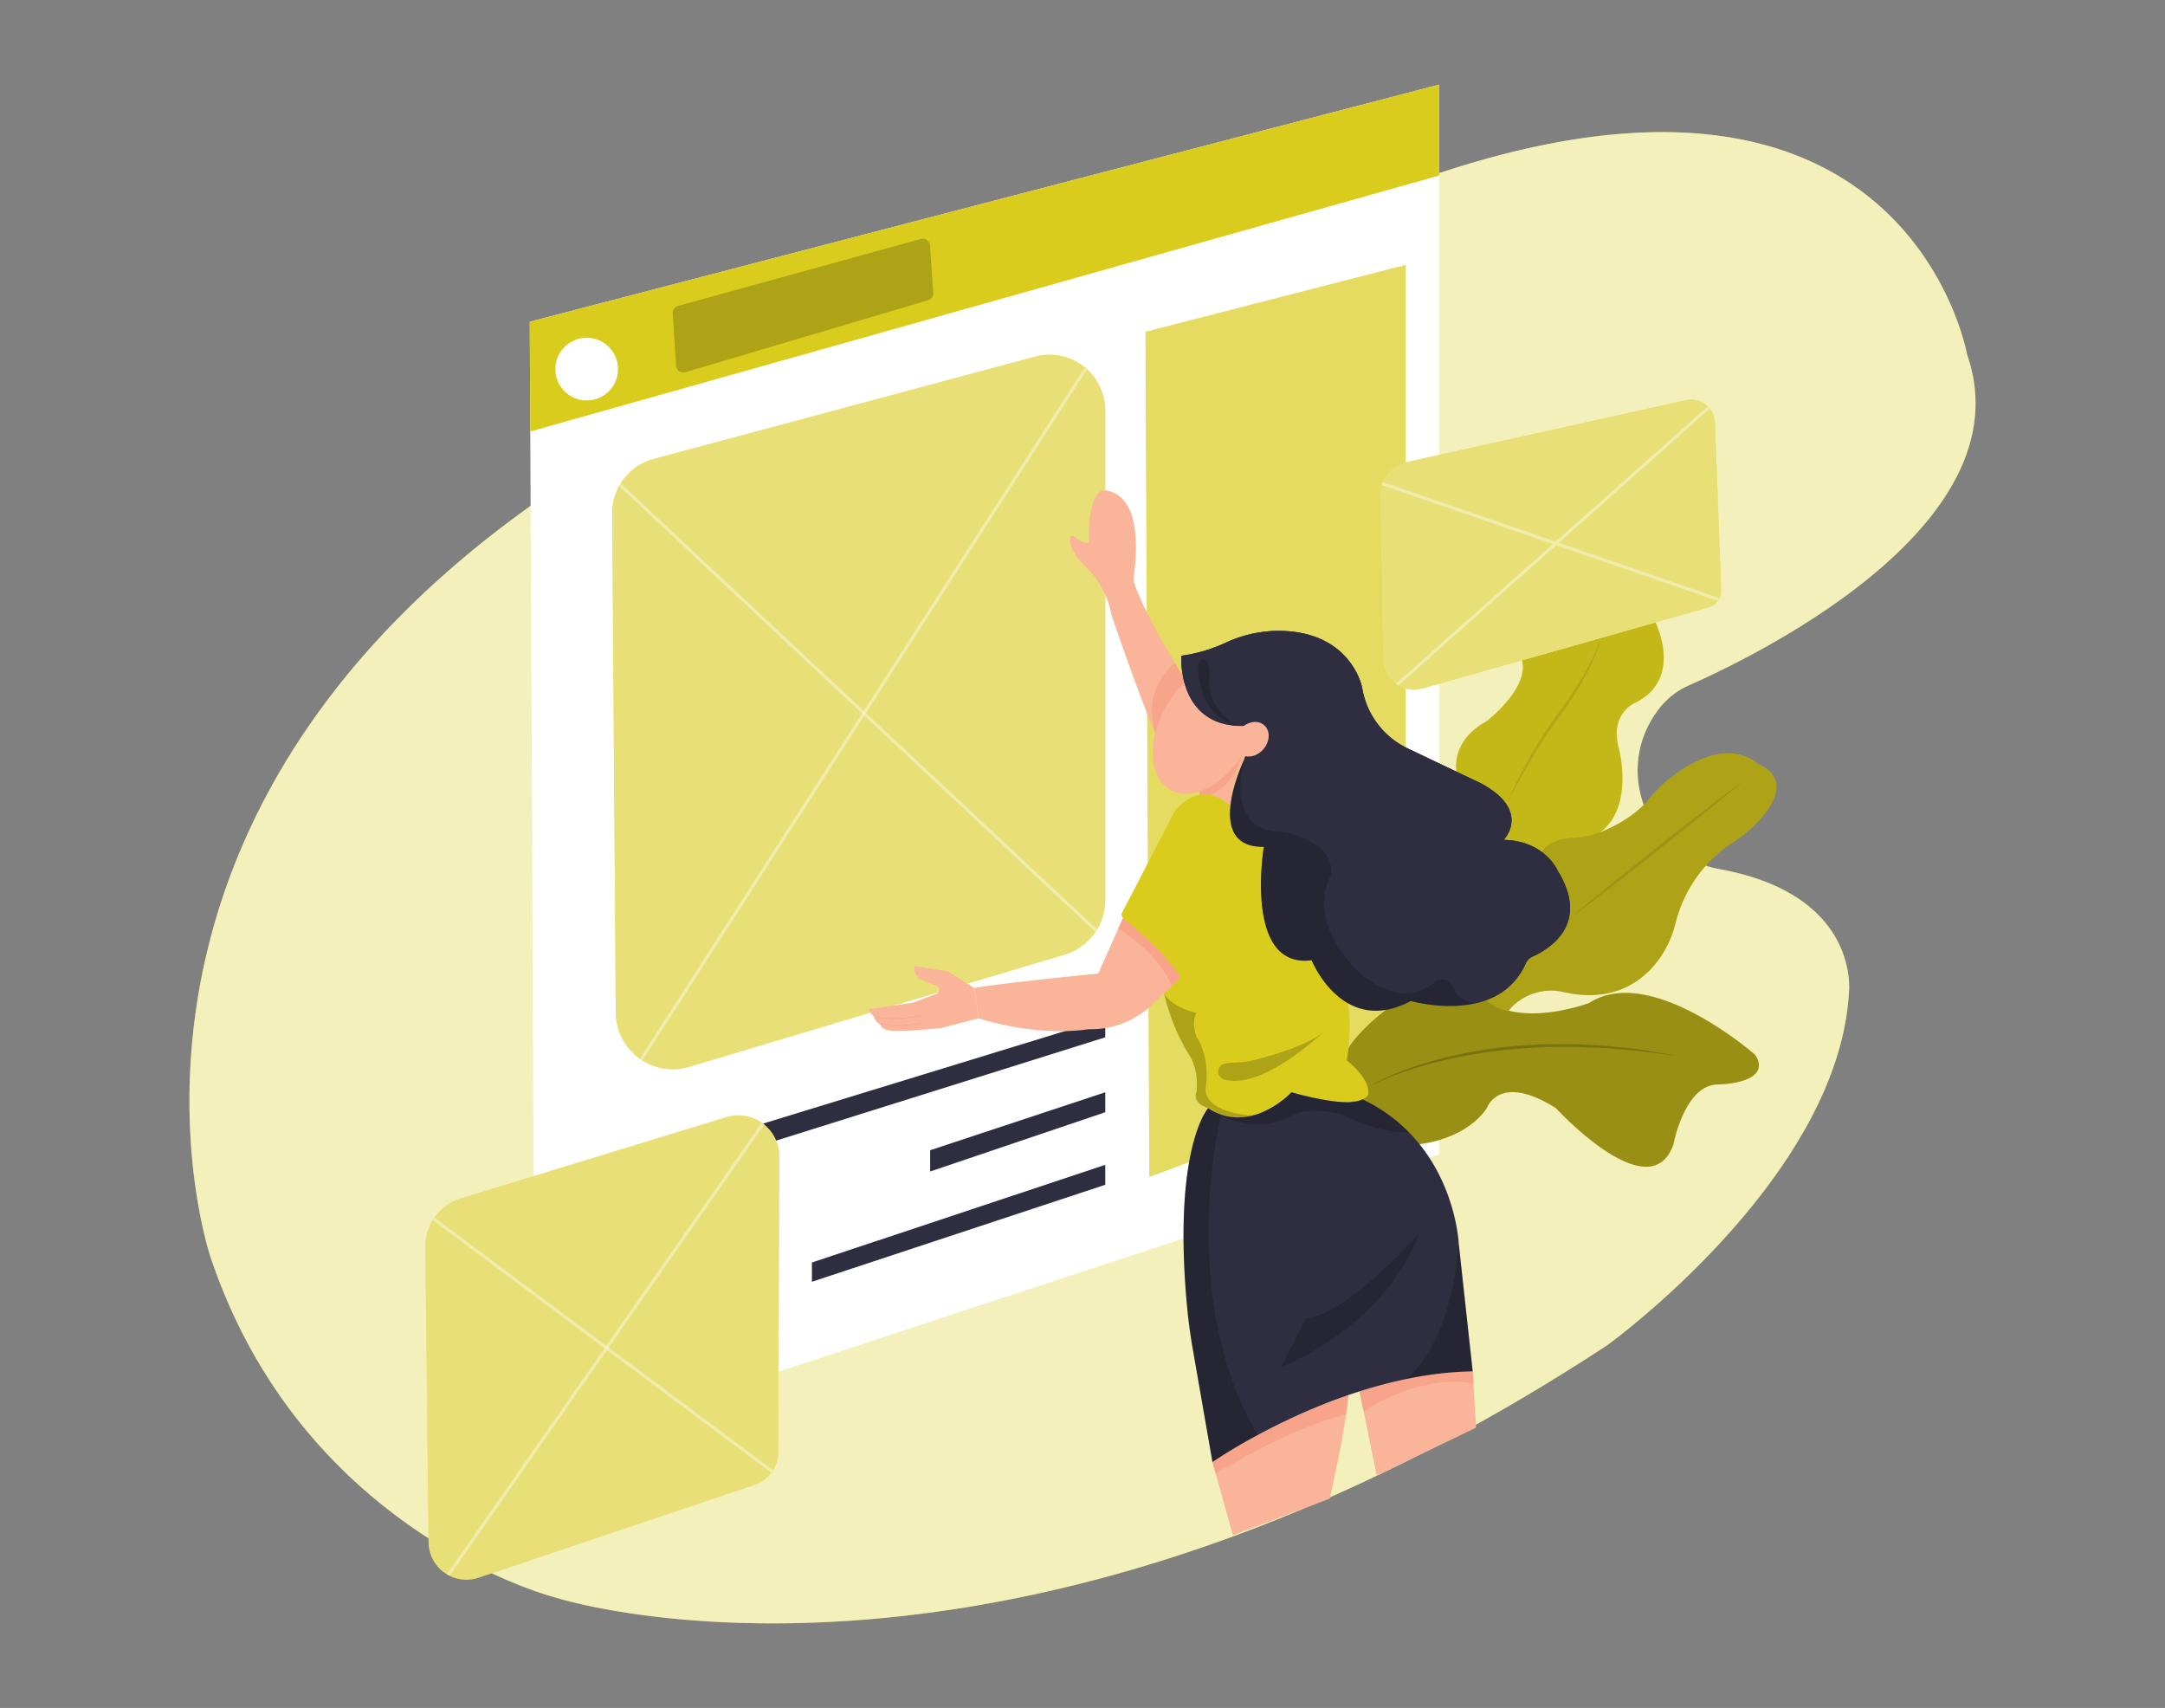  <!DOCTYPE svg PUBLIC "-//W3C//DTD SVG 1.1//EN" "http://www.w3.org/Graphics/SVG/1.1/DTD/svg11.dtd">
<svg id="fd0daeff-1e22-4769-bdfe-68c92a5cdddd" data-name="Layer 1" xmlns="http://www.w3.org/2000/svg" width="865.76" height="682.89" viewBox="0 0 865.76 682.89">
<rect x="0" y="0" width="865.76" height="682.89" fill="#808080" stroke="none"/>
<defs>
<style xmlns="http://www.w3.org/1999/xhtml">*, ::after, ::before { box-sizing: border-box; }
img, svg { vertical-align: middle; }
</style>
<style xmlns="http://www.w3.org/1999/xhtml">*, body, html { -webkit-font-smoothing: antialiased; }
img, svg { max-width: 100%; }
</style>
</defs>
<path d="M212.19,202.26C26.4,335,84.3,502.93,84.3,502.93c37.19,110.49,137.79,135.79,137.79,135.79s178.72,58.07,420.65-100.89c0,0,92.08-66.38,96.6-140.65,0,0,5.12-39.34-51.77-49.67-28.6-5.19-42.11-38.56-25.44-62.36l.79-1.11a30.68,30.68,0,0,1,12.42-10c27.74-12.25,134.95-64.56,111.27-132.25,0,0-24.54-141.11-224.48-67.89Z" fill="#d9cc1c" data-primary="true"/>
<path d="M212.19,202.26C26.4,335,84.3,502.93,84.3,502.93c37.19,110.49,137.79,135.79,137.79,135.79s178.72,58.07,420.65-100.89c0,0,92.08-66.38,96.6-140.65,0,0,5.12-39.34-51.77-49.67-28.6-5.19-42.11-38.56-25.44-62.36l.79-1.11a30.68,30.68,0,0,1,12.42-10c27.74-12.25,134.95-64.56,111.27-132.25,0,0-24.54-141.11-224.48-67.89Z" fill="#fff" opacity="0.7"/>
<path d="M582.43,308.48s-2.68-12.15,12.2-20.23c0,0,17-13.13,14-24.24L662,248.88s11.62,22.79-8.56,32.35c0,0-9.92,4.35-6,18.29,0,0,6.1,23-7.4,33.18l-25.18,15.64L579.4,328.16Z" fill="#d9cc1c" data-primary="true"/>
<path d="M582.43,308.48s-2.68-12.15,12.2-20.23c0,0,17-13.13,14-24.24L662,248.88s11.62,22.79-8.56,32.35c0,0-9.92,4.35-6,18.29,0,0,6.1,23-7.4,33.18l-25.18,15.64L579.4,328.16Z" opacity="0.1"/>
<path d="M602.46,321.59a160.51,160.51,0,0,1,8.37-17.26c3.09-5.61,6.55-11,10.18-16.29,1.82-2.65,3.87-5.11,5.62-7.75s3.5-5.32,5.18-8,3.24-5.48,4.66-8.33a50.77,50.77,0,0,0,3.61-8.84c-1.35,6.29-4.34,12.08-7.45,17.66-1.56,2.8-3.29,5.5-5.06,8.17s-3.78,5.19-5.54,7.83c-3.7,5.18-7.12,10.57-10.37,16.05-1.65,2.73-3.21,5.51-4.74,8.31S603.89,318.73,602.46,321.59Z" opacity="0.1"/>
<polygon points="575.52 461.49 213.9 580.51 211.85 128.64 575.52 33.83 575.52 461.49" fill="#fff"/>
<polygon points="441.98 407.31 441.98 414.75 298.12 459.9 298.12 451.4 441.98 407.31" fill="#2f2e41" data-secondary="true"/>
<polygon points="371.96 459.9 371.96 468.4 441.98 444.7 441.98 436.73 371.96 459.9" fill="#2f2e41" data-secondary="true"/>
<polygon points="441.98 465.74 441.98 473.71 324.68 512.49 324.68 504.79 441.98 465.74" fill="#2f2e41" data-secondary="true"/>
<polygon points="458.06 132.67 459.61 470.57 562.13 432.23 562.13 105.93 458.06 132.67" fill="#d9cc1c" data-primary="true"/>
<polygon points="458.06 132.67 459.61 470.57 562.13 432.23 562.13 105.93 458.06 132.67" fill="#fff" opacity="0.3"/>
<polygon points="211.85 128.64 212.05 172.52 575.52 70.17 575.52 33.83 211.85 128.64" fill="#d9cc1c" data-primary="true"/>
<path d="M269,125.3l1.37,20.9a2.92,2.92,0,0,0,3.75,2.6l97-28.75a2.91,2.91,0,0,0,2.08-3l-1.31-18.88a2.93,2.93,0,0,0-3.69-2.62l-97,26.75A2.91,2.91,0,0,0,269,125.3Z" opacity="0.2"/>
<circle cx="234.62" cy="147.59" r="12.53" fill="#fff"/>
<path d="M425.69,381.71,275.57,426.57a22.81,22.81,0,0,1-29.34-21.7l-1.42-199.64a22.31,22.31,0,0,1,16.53-21.71L413.88,142.6A22.32,22.32,0,0,1,442,164.15v195.7A22.82,22.82,0,0,1,425.69,381.71Z" fill="#d9cc1c" data-primary="true"/>
<path d="M425.69,381.71,275.57,426.57a22.81,22.81,0,0,1-29.34-21.7l-1.42-199.64a22.31,22.31,0,0,1,16.53-21.71L413.88,142.6A22.32,22.32,0,0,1,442,164.15v195.7A22.82,22.82,0,0,1,425.69,381.71Z" fill="#fff" opacity="0.4"/>
<g opacity="0.4">
<rect x="342.53" y="152.47" width="1.24" height="260.94" transform="translate(-97.92 340.12) rotate(-46.89)" fill="#fff"/>
</g>
<g opacity="0.4">
<rect x="181.03" y="284.99" width="328.36" height="1.24" transform="translate(-81.77 421.37) rotate(-57.24)" fill="#fff"/>
</g>
<path d="M567.61,457.45s18.16-1.56,26.94-14.37c0,0,4.83-14.41,27.66,0,0,0,37.75,41.12,47,14.37,0,0,4.39-23.57,17.56-23.84,0,0,18.45-.1,16.45-9a7,7,0,0,0-2.44-3.79c-7.38-6.12-43.22-34.12-65.28-19.79,0,0-26.82,10.1-41.11-1.2h0a27.72,27.72,0,0,0-32.07-1.71c-17.44,11.12-23,20.78-23,20.78l-9.32,8.61S552.55,461.89,567.61,457.45Z" fill="#d9cc1c" data-primary="true"/>
<path d="M567.61,457.45s18.16-1.56,26.94-14.37c0,0,4.83-14.41,27.66,0,0,0,37.75,41.12,47,14.37,0,0,4.39-23.57,17.56-23.84,0,0,18.45-.1,16.45-9a7,7,0,0,0-2.44-3.79c-7.38-6.12-43.22-34.12-65.28-19.79,0,0-26.82,10.1-41.11-1.2h0a27.72,27.72,0,0,0-32.07-1.71c-17.44,11.12-23,20.78-23,20.78l-9.32,8.61S552.55,461.89,567.61,457.45Z" opacity="0.3"/>
<path d="M616.64,340.64s1.93-5.15,12.43-5.69a36.19,36.19,0,0,0,12.55-2.9c5.61-2.42,12.89-6.52,18.11-12.92a47.09,47.09,0,0,1,6.51-6.73c7.93-6.56,24.4-17.35,37.1-6.73,0,0,15.82,5.22,0,22.54a52.17,52.17,0,0,1-10.5,8.69A54.12,54.12,0,0,0,670,369.26a41.47,41.47,0,0,1-6.78,14.56c-6.19,8.35-17.78,17.35-37.84,12.88A22,22,0,0,0,604.23,403c-.32.35-.64.72-1,1.1,0,0-9.81-.24-14.37-13.22Z" fill="#d9cc1c" data-primary="true"/>
<path d="M616.64,340.64s1.93-5.15,12.43-5.69a36.19,36.19,0,0,0,12.55-2.9c5.61-2.42,12.89-6.52,18.11-12.92a47.09,47.09,0,0,1,6.51-6.73c7.93-6.56,24.4-17.35,37.1-6.73,0,0,15.82,5.22,0,22.54a52.17,52.17,0,0,1-10.5,8.69A54.12,54.12,0,0,0,670,369.26a41.47,41.47,0,0,1-6.78,14.56c-6.19,8.35-17.78,17.35-37.84,12.88A22,22,0,0,0,604.23,403c-.32.35-.64.72-1,1.1,0,0-9.81-.24-14.37-13.22Z" opacity="0.2"/>
<path d="M547.19,434.58c9.11-5.28,19.18-8.7,29.33-11.39a193.91,193.91,0,0,1,31.12-5.14c5.26-.28,10.51-.67,15.78-.57h3.94c1.32,0,2.64,0,3.95.08l7.88.42c1.31.09,2.63.11,3.93.26l3.92.43,7.84.86c2.61.33,5.18.85,7.78,1.27l7.76,1.35c-5.22-.63-10.4-1.45-15.61-2l-7.84-.68-3.91-.34c-1.31-.13-2.62-.12-3.93-.18l-7.85-.3c-1.31-.08-2.62-.07-3.93-.05l-3.92,0c-5.24-.06-10.46.36-15.69.67a205.28,205.28,0,0,0-31,4.83c-2.54.63-5.09,1.21-7.59,2l-3.77,1.11-3.72,1.27A100.85,100.85,0,0,0,547.19,434.58Z" opacity="0.2"/>
<path d="M484.84,584.57,493,613.84l38.77-14.64s6.83-30.45,7.43-41.39C539.16,557.81,509.62,567.43,484.84,584.57Z" fill="#f9b499"/>
<path d="M543.68,556.32,550.53,590l39.74-19.19-1.36-22.46A161.73,161.73,0,0,0,543.68,556.32Z" fill="#f9b499"/>
<path d="M543.68,556.32l1.64,8s21.91-15.29,43.89-11.17l-.3-4.9S564.29,548.63,543.68,556.32Z" fill="#f7a48b"/>
<path d="M484.84,584.57l1.3,4.65s28.24-17.85,52.14-23.73l.88-7.68S505,569.66,484.84,584.57Z" fill="#f7a48b"/>
<path d="M479.73,312.79v9s8.29-.69,12.19,1.83c0,0,.05-9.09,5.95-20.74,0,0-2.71-1.29-2.92-3.4Z" fill="#f9b499"/>
<path d="M479.73,312.79v6.51s12.78-1.91,16.78-17.23a4.27,4.27,0,0,1-1.56-2.55Z" fill="#f7a48b"/>
<path d="M474.36,272.48s-16.79-26.5-20.93-39.82a3.92,3.92,0,0,1-.12-1.77c.83-5.24,4.33-32.3-10.83-34.73a3.9,3.9,0,0,0-4,1.83c-1.51,2.58-3.47,8.09-3,19,0,0-1.52,1-5.8-2.46a1.15,1.15,0,0,0-1.86.9c0,2.22,1.06,6.12,6.61,11.37a36.24,36.24,0,0,1,10.06,19.12s13.68,40.18,19.08,50.55Z" fill="#f9b499"/>
<path d="M463.6,296.46s-9.76-17.25,6.19-31.45l4.57,7.47Z" fill="#f7a48b"/>
<ellipse cx="482.02" cy="291.29" rx="28.25" ry="18.02" transform="translate(-11.25 563.09) rotate(-60)" fill="#f9b499"/>
<path d="M546.93,438.12c-5.12,6.06-30.5-1.39-30.5-1.39-6,5.4-11.28,8.13-15.77,9.32h0c-7.63,2-12.88-.45-15-1.81a11.44,11.44,0,0,0-2.5-1.18c-6.91-2.25-4.65-6.58-4.65-6.58.93-10-3.26-15.13-3.26-15.13a83,83,0,0,1-9.76-24.18l0,0c-5.81-8.15-7.37-24.05-7.37-24.05L498,335h14.49l26.08,62.39a78.08,78.08,0,0,1,0,26.54C549.5,433,546.93,438.12,546.93,438.12Z" fill="#d9cc1c" data-primary="true"/>
<path d="M500.66,446.05h0c-7.63,2-12.88-.45-15-1.81a11.44,11.44,0,0,0-2.5-1.18c-6.91-2.25-4.65-6.58-4.65-6.58.93-10-3.26-15.13-3.26-15.13a83,83,0,0,1-9.76-24.18c.19.43,2.59,5.21,13,7.88,0,0-2.33,3,0,9.54,0,0,5.36,7.22,3.73,20C482.2,434.62,479.54,444.19,500.66,446.05Z" opacity="0.2"/>
<path d="M529.93,412s-25.08,24.29-40.5,19.58a3.23,3.23,0,0,1,.05-6.2,14.7,14.7,0,0,1,4-.49,35.08,35.08,0,0,0,8.58-1.19C510,421.69,524.21,417.44,529.93,412Z" opacity="0.2"/>
<path d="M389.6,395.05c10.91-2,49.58-5.79,49.58-5.79l8-17.93,1.93-4.32c13.67,9.6,23.15,23.85,23.15,23.85l-12.81,12a35.24,35.24,0,0,1-24.09,8.64c-21.62,3.2-44-4.33-44-4.33" fill="#f9b499"/>
<path d="M472.26,390.86l-3.63,3.39c-5.72-13.88-21.45-22.92-21.45-22.92l1.93-4.32C462.78,376.61,472.26,390.86,472.26,390.86Z" fill="#f7a48b"/>
<path d="M588.91,548.3a143.55,143.55,0,0,0-26.78,3.12h0c-23.59,4.92-44.92,14.68-59.17,22.33a203.62,203.62,0,0,0-18.11,10.81l-7.74-44.39q-1.74-9.87-2.61-19.87c-5.37-61.8,8.63-77.23,8.63-77.23a23.73,23.73,0,0,0,5.16,2.55h0c15,5.2,28.14-8.9,28.14-8.9,24.5,6.75,28.36,2.82,28.36,2.82a64.69,64.69,0,0,1,18.55,13.11c18.93,19.18,20,44.61,20,44.61Z" fill="#2f2e41" data-secondary="true"/>
<path d="M588.91,548.3a143.55,143.55,0,0,0-26.78,3.12c.54-.37,18-12.67,21.17-54.15Z" opacity="0.2"/>
<path d="M522.22,527.08l-9.84,19.42s40.35-14.88,55.23-53.46C567.61,493,539.11,525.57,522.22,527.08Z" opacity="0.2"/>
<path d="M563.34,452.66c-12.83.46-26.5-7-26.5-7-13.87-3.55-19.16,0-19.16,0-16.21,8.57-28.75.44-29.39,0,15,5.2,28.14-8.9,28.14-8.9,24.5,6.75,28.36,2.82,28.36,2.82A64.69,64.69,0,0,1,563.34,452.66Z" opacity="0.2"/>
<path d="M503,573.76a203.62,203.62,0,0,0-18.11,10.81l-7.74-44.39q-1.74-9.87-2.61-19.87c-5.37-61.8,8.63-77.23,8.63-77.23l5.16,2.55h0S470.07,518.31,503,573.76Z" opacity="0.2"/>
<path d="M301.78,593.67l-110.4,37.14a15.14,15.14,0,0,1-20-14.18l-1.27-118a20.16,20.16,0,0,1,14.26-19.49l106.1-32.46a16.38,16.38,0,0,1,21.17,15.73l-.44,118.2A13.87,13.87,0,0,1,301.78,593.67Z" fill="#d9cc1c" data-primary="true"/>
<path d="M301.78,593.67l-110.4,37.14a15.14,15.14,0,0,1-20-14.18l-1.27-118a20.16,20.16,0,0,1,14.26-19.49l106.1-32.46a16.38,16.38,0,0,1,21.17,15.73l-.44,118.2A13.87,13.87,0,0,1,301.78,593.67Z" fill="#fff" opacity="0.4"/>
<g opacity="0.4">
<rect x="132.16" y="538.86" width="220.06" height="1.24" transform="translate(-338.83 429.45) rotate(-55.1)" fill="#fff"/>
</g>
<g opacity="0.4">
<rect x="240.52" y="453.39" width="1.24" height="168.88" transform="translate(-334.15 409.58) rotate(-53.28)" fill="#fff"/>
</g>
<path d="M562.56,184.73,674.18,160a9.56,9.56,0,0,1,11.61,9l2.49,67a6.85,6.85,0,0,1-5,6.82L568.83,275.3a12.35,12.35,0,0,1-15.72-11.65l-1.21-65.39A13.6,13.6,0,0,1,562.56,184.73Z" fill="#d9cc1c" data-primary="true"/>
<path d="M562.56,184.73,674.18,160a9.56,9.56,0,0,1,11.61,9l2.49,67a6.85,6.85,0,0,1-5,6.82L568.83,275.3a12.35,12.35,0,0,1-15.72-11.65l-1.21-65.39A13.6,13.6,0,0,1,562.56,184.73Z" fill="#fff" opacity="0.4"/>
<path d="M493.54,323.14c27,24.63-13.11,64.15-19.1,69.77a.73.73,0,0,1-1.16-.23c-4.64-9.21-20-22.24-24.18-25.66a1.67,1.67,0,0,1-.41-2.06l21.11-40.64s6.22-8.66,15.3-6.23a13.46,13.46,0,0,1,4.3,2.11Z" fill="#d9cc1c" data-primary="true"/>
<path d="M612.9,382.44a5.5,5.5,0,0,0-2.79,2.77c-4.26,9.52-11.9,14-19.73,15.85-12.83,3.06-26.21-.84-26.21-.84-27.27,14.53-39.66-16.28-39.66-16.28-27.27,3.54-19.13-45.33-19.13-45.33-24.54.33-8.34-34-7.53-35.63,0,0,0,0,0,0v0l2.36-12.47,0-.18,0-.24c-11.67,1.09-18.47-3-22.4-8.33a20.14,20.14,0,0,1-1.27-1.89c-4.29-7.26-4.19-15.9-4.14-17.42,0-.15,0-.24,0-.24A62.73,62.73,0,0,0,490.1,257a50.66,50.66,0,0,1,20.07-4.75c30.17-.48,34.52,22.65,34.52,22.65a32.68,32.68,0,0,0,18.42,24.43l29,13.82c20.54,11,9.21,22.66,9.21,22.66,16.65.36,21.6,12.4,21.6,12.4C636.25,369.73,619,379.72,612.9,382.44Z" fill="#2f2e41" data-secondary="true"/>
<path d="M612.9,382.44a5.5,5.5,0,0,0-2.79,2.77c-4.26,9.52-11.9,14-19.73,15.85-12.83,3.06-26.21-.84-26.21-.84-27.27,14.53-39.66-16.28-39.66-16.28-27.27,3.54-19.13-45.33-19.13-45.33-24.54.33-8.34-34-7.53-35.63,0,0,0,0,0,0v0l2.36-12.47,0-.18,0-.24c-11.67,1.09-18.47-3-22.4-8.33a20.14,20.14,0,0,1-1.27-1.89c-4.29-7.26-4.19-15.9-4.14-17.42,0-.15,0-.24,0-.24A62.73,62.73,0,0,0,490.1,257a50.66,50.66,0,0,1,20.07-4.75c30.17-.48,34.52,22.65,34.52,22.65a32.68,32.68,0,0,0,18.42,24.43l29,13.82c20.54,11,9.21,22.66,9.21,22.66,16.65.36,21.6,12.4,21.6,12.4C636.25,369.73,619,379.72,612.9,382.44Z" opacity="0.2"/>
<path d="M612.9,382.44a5.5,5.5,0,0,0-2.79,2.77c-4.26,9.52-11.9,14-19.73,15.85a13.92,13.92,0,0,1-4.3-.9,8,8,0,0,1-4.35-4.55c-2.4-5.85-7.29-3.53-7.29-3.53-14.52,13.1-31.16-3.54-31.16-3.54-22-22-11-38.6-11-38.6,1.78-14.17-19.83-17.36-19.83-17.36-23.41-.34-15.08-28.07-14.61-29.6,0,0,0,0,0,0v0c.73-2.86,2.05-10.58,2.36-12.47l0-.18c0-.15,0-.24,0-.24-11.65.87-18.44-3.12-22.4-8.33a20.14,20.14,0,0,1-1.27-1.89c-4.4-7.24-4.22-15.88-4.14-17.42,0-.15,0-.24,0-.24A62.73,62.73,0,0,0,490.1,257a50.66,50.66,0,0,1,20.07-4.75c30.17-.48,34.52,22.65,34.52,22.65a32.68,32.68,0,0,0,18.42,24.43l29,13.82c20.54,11,9.21,22.66,9.21,22.66,16.65.36,21.6,12.4,21.6,12.4C636.25,369.73,619,379.72,612.9,382.44Z" fill="#2f2e41" data-secondary="true"/>
<path d="M481,263.57s-3.37,0-1.27,8.65c0,0,1,13.79,14.73,17.83,0,0-10.76-5.24-11-17.83C483.5,272.22,484.66,264.23,481,263.57Z" opacity="0.2"/>
<ellipse cx="501.47" cy="296.46" rx="7.49" ry="6.11" transform="matrix(0.66, -0.75, 0.75, 0.66, -52.72, 476.01)" fill="#f9b499"/>
<path d="M347.53,403.49,365,400.93l9.48-3.56a1.75,1.75,0,0,0,1.11-1.89h0a1.73,1.73,0,0,0-1.17-1.4,54.58,54.58,0,0,1-6.11-2.47,4.67,4.67,0,0,1-2.46-5.32l13.2,2.08,10.54,6.68,1.8,12.1-15,3.86s-15.49,1.64-19.93,1.12-4.42-2.57-4.42-2.57c-.83-.27-2.49-1.74-2.48-3.09-2.14-2-2.05-3-2.05-3" fill="#f9b499"/>
<path d="M369.15,408.86c-.45.14-1.11.32-1.94.5a35,35,0,0,1-6.53.85,35.35,35.35,0,0,1-6.58-.38c-.84-.13-1.51-.26-2-.37a3.58,3.58,0,0,1-.71-.2,3.55,3.55,0,0,1,.73.08c.46.09,1.14.18,2,.28a40.77,40.77,0,0,0,13-.46c.83-.15,1.49-.3,1.95-.41a2.86,2.86,0,0,1,.72-.13A4.72,4.72,0,0,1,369.15,408.86Z" fill="#f7a48b"/>
<path d="M367.55,406.16c-.46.14-1.13.31-2,.5a35.43,35.43,0,0,1-6.64.8,37.31,37.31,0,0,1-6.68-.42c-.85-.13-1.53-.26-2-.37a5.75,5.75,0,0,1-.71-.2,3.65,3.65,0,0,1,.74.08c.47.08,1.15.18,2,.28a43.32,43.32,0,0,0,6.64.33,41.87,41.87,0,0,0,6.6-.7c.86-.17,1.52-.3,2-.41a3,3,0,0,1,.73-.14A4.16,4.16,0,0,1,367.55,406.16Z" fill="#f7a48b"/>
<g opacity="0.4">
<rect x="619.31" y="145.42" width="1.24" height="142.15" transform="translate(213.24 732.04) rotate(-70.98)" fill="#fff"/>
<rect x="537.58" y="217.69" width="166.77" height="1.24" transform="translate(11.81 467.69) rotate(-41.63)" fill="#fff"/>
</g>
<path d="M697.93,311.59c-5.68,4.82-11.44,9.53-17.22,14.23s-11.62,9.31-17.43,14-11.7,9.2-17.6,13.74l-8.87,6.79c-3,2.23-5.94,4.49-8.94,6.69,2.83-2.42,5.71-4.77,8.57-7.16l8.65-7.07c5.77-4.69,11.62-9.31,17.43-14s11.7-9.21,17.6-13.75S691.93,316,697.93,311.59Z" opacity="0.1"/>
</svg>